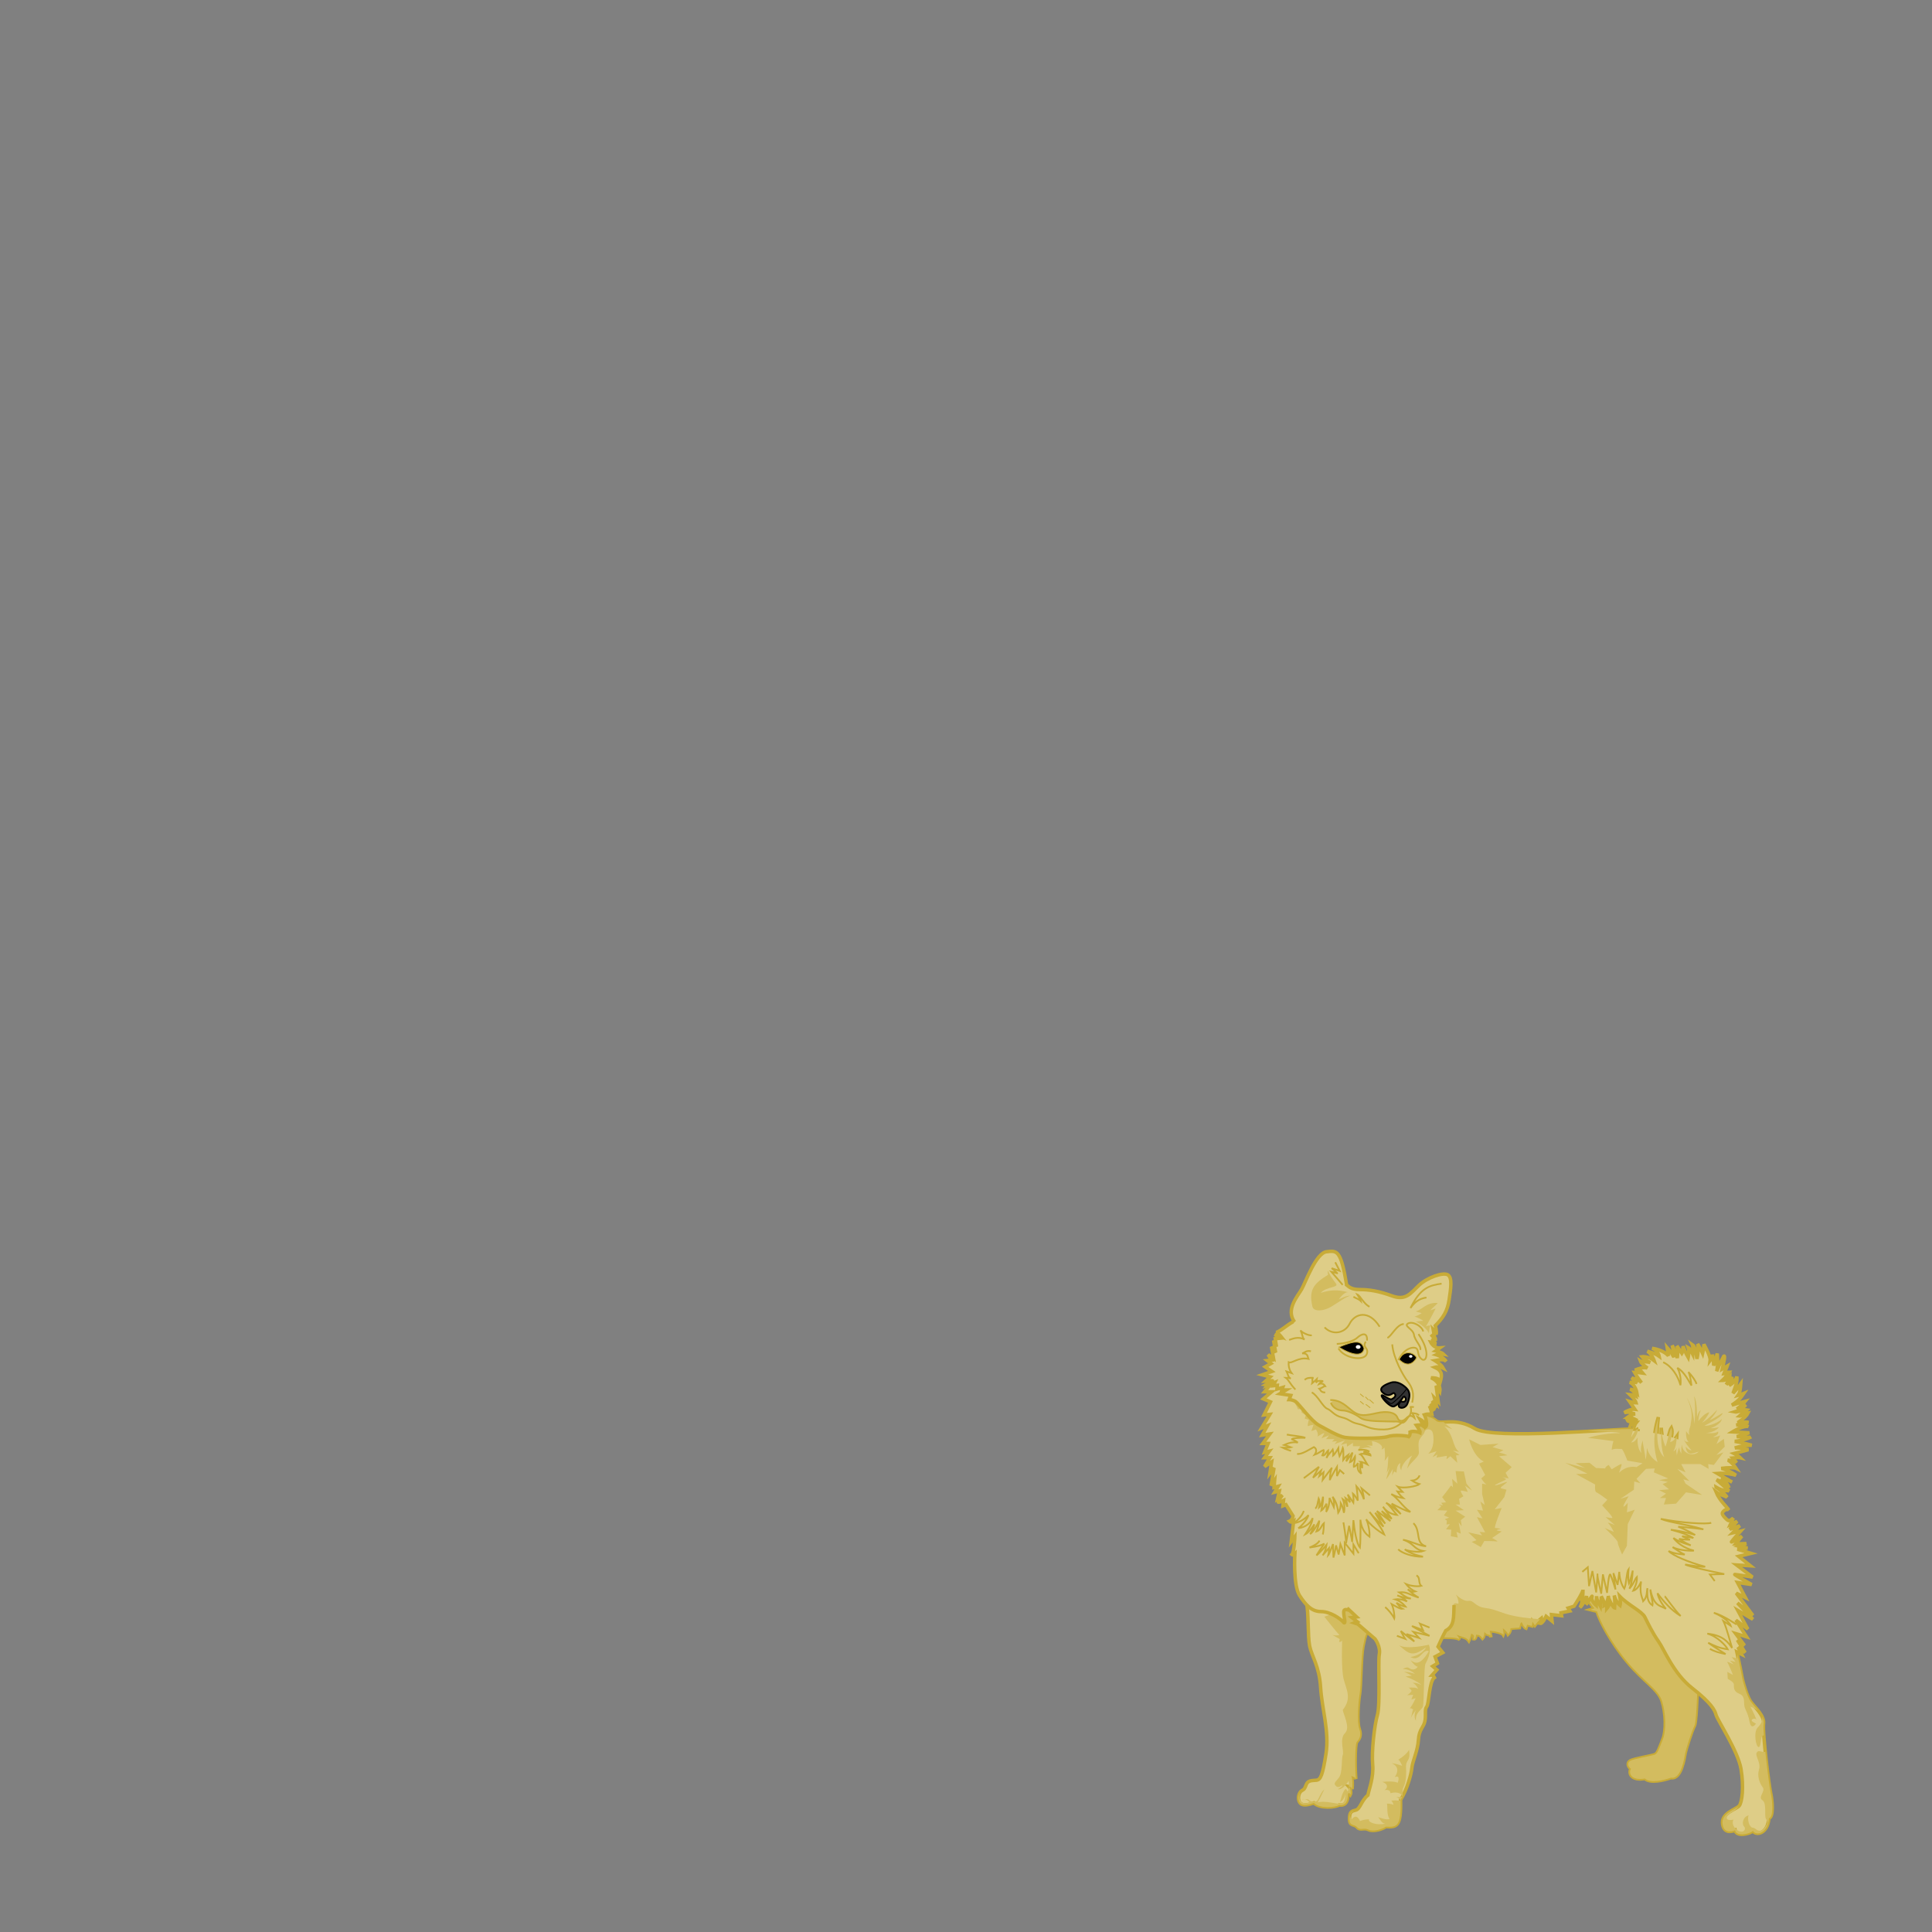 <?xml version="1.0" encoding="UTF-8" standalone="no"?>
<!-- Created with Inkscape (http://www.inkscape.org/) -->

<svg
   xmlns:dc="http://purl.org/dc/elements/1.1/"
   xmlns:cc="http://creativecommons.org/ns#"
   xmlns:rdf="http://www.w3.org/1999/02/22-rdf-syntax-ns#"
   xmlns:svg="http://www.w3.org/2000/svg"
   xmlns="http://www.w3.org/2000/svg"
   version="1.1"
   width="560"
   height="560"
   id="pet_doge">
  <rect width="100%" height="100%" fill="#808080" stroke="none"/>
  <defs
     id="defs35712" />
  <g
     transform="translate(0,-1)"
     id="g35416"
     style="display:inline;enable-background:new">
    <path
       d="m 456.086,464.155 c 2.192,0.609 4.14,0.365 4.749,1.339 0.609,0.974 1.339,1.705 1.339,1.705 l -1.218,0.365 1.948,0.487 c 0.731,2.557 3.896,8.767 8.767,14.612 4.871,5.845 9.01,7.915 10.106,11.446 1.096,3.531 1.218,8.523 0.244,10.959 -0.974,2.435 -1.461,4.14 -2.313,4.505 -0.852,0.365 -6.21,1.218 -7.184,1.826 -0.974,0.609 -0.609,1.705 0.244,2.313 -0.731,0.974 -0.244,3.531 4.018,2.801 1.583,1.461 5.479,0.487 7.549,-0.244 3.044,0.609 3.896,-5.966 4.14,-7.184 0.244,-1.218 1.826,-6.21 2.679,-7.915 0.852,-1.705 1.339,-24.84 1.096,-32.876 -25.191,-15.857 -32.05,-11.511 -36.164,-4.14 z"
       id="path4802-5"
       style="color:#000000;fill:#decd87;stroke:#c8ab37;stroke-width:1;stroke-linecap:butt;stroke-linejoin:miter;stroke-miterlimit:4;stroke-opacity:1;stroke-dasharray:none;stroke-dashoffset:0;marker:none;visibility:visible;display:inline;overflow:visible;enable-background:accumulate" />
    <path
       d="m 456.086,464.155 c 2.192,0.609 4.14,0.365 4.749,1.339 0.609,0.974 1.339,1.705 1.339,1.705 l -1.218,0.365 1.948,0.487 c 0.731,2.557 3.896,8.767 8.767,14.612 4.871,5.845 9.01,7.915 10.106,11.446 1.096,3.531 1.218,8.523 0.244,10.959 -0.974,2.435 -1.461,4.14 -2.313,4.505 -0.852,0.365 -6.21,1.218 -7.184,1.826 -0.974,0.609 -0.609,1.705 0.244,2.313 -0.731,0.974 -0.244,3.531 4.018,2.801 1.583,1.461 5.479,0.487 7.549,-0.244 3.044,0.609 3.896,-5.966 4.14,-7.184 0.244,-1.218 1.826,-6.21 2.679,-7.915 0.852,-1.705 1.339,-24.84 1.096,-32.876 -25.191,-15.857 -32.05,-11.511 -36.164,-4.14 z"
       id="path4802-5-8"
       style="color:#000000;fill:#d3bc5f;fill-opacity:1;stroke:none;marker:none;visibility:visible;display:inline;overflow:visible;enable-background:accumulate" />
    <path
       d="m 378.644,465.617 c 0.731,2.435 0.365,9.619 0.974,12.542 0.609,2.922 2.801,5.845 3.166,11.933 0.365,6.088 2.557,12.785 1.583,19.117 -0.974,6.332 -1.583,7.671 -2.801,7.793 -1.218,0.122 -2.435,0 -2.922,1.218 -0.487,1.218 -0.487,1.339 -1.339,1.826 -0.852,0.487 -1.339,2.435 -0.487,3.531 0.852,1.096 2.922,0.365 4.018,0 1.705,1.705 6.21,1.339 7.306,0.609 1.826,0.244 2.557,-0.852 2.557,-3.166 0.365,-0.609 0.487,-0.244 0.731,0.122 0.244,-0.487 0,-1.826 -0.487,-2.313 0.609,0.122 0.731,0.122 0.974,0.731 0.122,-1.218 0.122,-3.044 -0.244,-3.775 0.974,0.365 1.096,0.365 1.339,0.852 -0.244,-1.705 -0.365,-9.985 0.244,-10.715 0.609,-0.731 1.461,-1.705 0.731,-3.775 -0.731,-2.07 -0.244,-8.158 0.122,-10.228 0.365,-2.07 0.365,-10.715 0.974,-13.759 0.609,-3.044 0.852,-4.018 1.826,-4.627 -3.529,-4.771 -3.772,-12.28 -18.265,-7.915 z"
       id="path4788-10"
       style="color:#000000;fill:#decd87;stroke:#c8ab37;stroke-width:1;stroke-linecap:butt;stroke-linejoin:miter;stroke-miterlimit:4;stroke-opacity:1;stroke-dasharray:none;stroke-dashoffset:0;marker:none;visibility:visible;display:inline;overflow:visible;enable-background:accumulate" />
    <path
       d="m 382.24,467.273 c -0.691,0.044 -1.319,0.109 -1.319,0.109 0.624,0.802 4.377,1.257 5.089,1.614 -0.98,0.089 -2.141,0.621 -2.141,0.621 0,0 3.647,4.636 4.36,5.26 -0.98,0.356 -2.048,0 -2.048,0 1.782,0.98 2.141,1.241 2.141,1.241 l -0.171,0.807 c 0.891,0 0.884,-0.543 0.884,-0.543 0,0 -0.352,8.375 0.45,11.404 0.802,3.03 2.394,5.532 -0.279,8.829 0.089,1.158 2.329,5.161 0.636,6.765 -1.693,1.604 -0.191,5.261 -0.636,6.331 -0.446,1.069 0.01,5.169 -1.148,6.594 -1.158,1.426 -1.524,1.599 -0.9,2.312 0.624,0.713 1.347,0.186 1.971,-0.171 0,0.356 -0.8,0.807 -1.334,1.164 1.426,0.267 2.762,-1.886 3.119,-2.421 0.118,0.588 0.121,1.16 0.078,1.66 0.56,0.111 0.695,0.124 0.931,0.714 0.122,-1.218 0.117,-3.055 -0.248,-3.786 0.974,0.365 1.091,0.366 1.334,0.853 -0.244,-1.705 -0.361,-9.976 0.248,-10.706 0.609,-0.731 1.46,-1.716 0.729,-3.786 -0.731,-2.07 -0.241,-8.155 0.124,-10.225 0.365,-2.07 0.369,-10.703 0.978,-13.747 0.609,-3.044 0.841,-4.031 1.815,-4.639 -4.129,-12.208 -9.395,-7.644 -14.446,-6.253 -0.074,0.004 -0.144,-0.005 -0.217,0 z m 8.751,51.623 c -0.059,0.616 -0.211,1.12 -0.357,1.412 -0.178,-0.267 -0.264,-0.613 -0.621,-0.791 -0.98,0.891 -1.42,3.298 -1.598,3.833 1.069,-0.535 1.327,-1.526 1.505,-2.327 0,2.139 -0.437,3.029 -2.219,2.762 -1.782,-0.267 -4.005,-0.802 -5.788,-0.357 0.802,-1.158 1.599,-3.205 1.955,-3.739 -0.891,0.535 -1.696,2.949 -2.141,3.305 -0.446,0.356 -1.773,0.348 -2.219,-0.186 -0.278,-0.334 -0.808,-0.342 -1.334,-0.31 0.681,0.136 1.223,0.616 1.412,0.931 -1.337,0.624 -2.405,0.003 -2.762,-0.621 -0.29,-0.507 -0.281,-1.474 -0.078,-2.157 -0.457,0.805 -0.562,2.111 0.078,2.933 0.852,1.096 2.923,0.365 4.019,0 1.705,1.705 6.197,1.336 7.293,0.605 1.826,0.244 2.56,-0.852 2.56,-3.165 0.365,-0.609 0.486,-0.241 0.729,0.124 0.235,-0.47 0.019,-1.724 -0.434,-2.25 z m -12.816,3.6 c -0.283,-0.057 -0.586,-0.058 -0.9,0.047 0.267,0 0.584,-0.028 0.9,-0.047 z"
       id="path5136-9"
       style="color:#000000;fill:#d3bc5f;stroke:none;marker:none;visibility:visible;display:inline;overflow:visible;enable-background:accumulate" />
    <path
       d="m 390.129,452.979 c 1.722,1.205 5.166,0.172 6.027,3.1 -0.344,4.133 0.517,3.1 1.033,7.06 0.517,3.961 0.861,6.544 0.861,6.544 l -1.033,-1.205"
       id="path4118-4"
       style="color:#000000;fill:none;stroke:#000000;stroke-width:0.248;stroke-linecap:butt;stroke-linejoin:miter;stroke-miterlimit:4;stroke-opacity:1;stroke-dasharray:none;stroke-dashoffset:0;marker:none;visibility:visible;display:inline;overflow:visible;enable-background:accumulate" />
    <path
       d="m 501.032,431.88 c -0.689,-1.55 -2.079,-2.498 -2.079,-2.498 1.292,0.258 3.103,1.21 3.103,1.21 l -4.286,-2.52 c 2.642,-0.195 4.721,0.364 5.403,0.534 -1.464,-1.119 -3.954,-1.986 -4.298,-1.986 1.894,-0.258 3.875,-0.258 4.391,0 -0.603,-0.947 -1.895,-2.233 -2.498,-2.405 1.055,0.075 2.17,0.347 2.607,0.76 -0.453,-0.594 -1.148,-1.365 -1.148,-1.365 0.947,-0.086 1.905,-0.164 2.25,-0.078 -0.517,-0.517 -1.815,-1.21 -1.815,-1.21 1.119,-0.258 3.697,-1.031 4.127,-1.117 -1.894,-0.517 -3.354,-0.598 -3.957,-0.512 2.497,-0.775 4.387,-0.776 4.903,-0.776 -1.55,-0.517 -4.903,-1.133 -4.903,-1.133 2.325,-0.258 4.216,-0.943 4.732,-1.288 -0.43,0.258 -4.127,-0.078 -4.127,-0.078 l 3.615,-1.117 -4.903,-0.264 c 0,0 3.09,-1.896 4.639,-1.552 -0.775,-0.43 -3.522,-0.434 -3.522,-0.434 0,0 2.489,-0.69 3.522,-0.776 -0.603,-0.258 -3.088,0.093 -3.088,0.093 1.894,-1.291 2.666,-2.151 3.01,-2.839 -1.119,0.172 -2.075,1.033 -2.591,0.947 1.119,-1.033 1.819,-1.385 2.25,-1.815 -0.947,-0.172 -2.84,0.777 -3.615,0.605 2.239,-0.689 3.258,-2.064 3.258,-2.064 l -2.576,1.21 c 1.636,-1.205 1.975,-1.733 2.405,-2.25 -1.033,0.258 -3.003,0.859 -3.864,1.117 1.98,-1.291 2.498,-1.974 3.445,-3.352 -0.603,0.258 -1.042,0.34 -1.645,0.512 0.689,-0.947 0.69,-2.241 0.776,-3.274 -0.861,1.205 -1.718,2.152 -2.234,2.669 0.689,-1.98 1.289,-3.088 1.117,-4.81 -0.517,1.55 -1.546,2.145 -2.234,2.576 1.119,-1.292 0.776,-1.982 0.776,-2.498 -0.517,1.55 -1.3,1.819 -1.645,2.25 0.775,-1.292 1.117,-1.897 1.117,-2.327 -0.861,1.033 -1.89,1.117 -2.234,1.117 1.291,-1.205 1.549,-1.975 1.893,-2.405 -0.689,0 -1.2,0.512 -1.459,0.512 0.344,-0.947 0.766,-1.553 1.024,-2.327 -0.775,0.43 -1.459,0.853 -1.459,0.853 0.43,-1.808 0.951,-4.037 0.434,-3.693 -0.947,1.636 -2.064,4.391 -2.064,4.391 0.517,-2.411 0.171,-4.478 0.171,-5.167 -0.344,1.378 -0.867,3.006 -1.04,3.522 0,-1.722 -0.341,-3.181 -0.341,-3.181 -0.086,0.947 -0.683,1.722 -0.683,1.722 0.172,-1.205 -1.557,-4.216 -1.815,-4.732 0,1.205 -0.341,2.669 -0.341,2.669 -0.689,-1.55 -1.474,-2.762 -1.474,-2.762 0.3,1.15 0.179,2.731 -0.186,4.314 -0.365,-2.192 -0.604,-3.64 -1.334,-4.127 0.244,0.487 0.124,2.793 0.124,2.793 0,0 -0.847,-1.696 -1.334,-1.94 0.365,1.096 0,2.917 0,2.917 -0.731,-1.218 -1.474,-3.289 -1.474,-3.289 -0.122,1.705 -0.357,2.064 -0.357,2.064 l -1.459,-2.188 c 0.487,1.096 0.124,3.538 0.124,3.538 -0.487,-1.826 -1.474,-3.662 -1.474,-3.662 0.487,1.826 0.497,3.414 0.497,3.414 -0.852,-1.583 -1.955,-2.793 -1.955,-2.793 0.244,1.583 0.372,2.436 0.372,2.436 0,0 -1.217,-1.716 -4.748,-2.203 1.705,0.487 2.064,2.312 2.064,2.312 -1.339,-0.974 -3.414,-1.459 -3.414,-1.459 1.339,0.852 1.955,2.684 1.955,2.684 -1.705,-1.339 -3.538,-1.102 -3.538,-1.102 0.609,0.852 2.436,1.707 2.436,1.707 -1.096,-0.365 -2.308,-0.116 -2.917,-0.481 0.244,0.731 1.455,1.577 2.064,2.064 -1.096,-0.365 -2.429,0.118 -3.646,0.605 1.339,-0.244 1.825,0.245 2.312,0.853 -0.852,-0.122 -1.949,-0.233 -2.436,-0.233 0.731,1.339 2.079,3.041 2.079,3.041 -0.974,-1.218 -2.324,-1.093 -2.933,-1.459 0.731,0.609 1.707,1.459 1.707,1.459 -0.609,-0.244 -1.701,-0.124 -2.188,-0.124 1.705,0.731 2.064,3.041 2.064,3.041 -0.974,-0.974 -1.94,-1.086 -1.94,-1.086 1.583,0.852 1.707,2.064 1.707,2.064 -0.609,-0.365 -1.831,-0.481 -1.831,-0.481 0.852,0.852 1.587,1.568 1.831,2.421 -0.731,0 -1.468,-0.359 -1.955,-0.481 0.852,1.218 1.583,2.312 1.583,2.312 -0.852,-0.122 -2.432,0.49 -3.041,0.978 1.826,-0.365 2.435,0.372 3.165,0.372 -0.852,0.122 -1.701,0.597 -2.188,0.962 1.218,0 2.793,0.978 2.793,0.978 -1.339,-0.122 -2.186,-0.124 -2.917,-0.124 0.244,0.609 1.334,0.372 1.334,0.372 0,0 -0.237,0.604 -0.481,1.334 0.609,-0.487 1.328,-1.102 1.815,-1.102 -0.356,0.416 -0.645,1.187 -0.9,2.002 -5.418,-0.149 -40.403,3.203 -45.944,-0.155 -5.683,-3.444 -9.825,-1.029 -11.203,-2.234 -1.378,-1.205 -2.579,-1.048 -3.957,-1.909 -5.53,-18.231 -41.547,-17.84 -43.399,-9.823 l -2.064,1.227 1.21,0.171 -1.552,1.893 2.064,0 -2.405,2.064 2.064,0.869 -1.893,3.786 1.722,-0.171 -2.405,3.957 1.707,-0.683 -1.536,2.746 2.234,-0.341 -2.064,2.762 1.552,0 -1.04,2.576 1.381,-0.341 -1.381,1.893 1.552,0 -1.552,2.576 2.064,-1.365 -0.512,3.274 1.21,-1.552 -0.869,5.167 1.04,-1.552 -0.171,2.064 1.195,-0.341 -1.024,1.722 1.365,-0.357 -0.512,2.25 1.381,-1.04 c 0,0 -1.728,2.236 -1.04,2.064 0.689,-0.172 1.381,-0.512 1.381,-0.512 l -0.171,1.552 0.869,-0.341 2.064,3.274 c 0,0 -0.179,1.192 -1.04,1.536 0.517,0.517 1.21,0 1.21,0 l -0.698,5.865 1.04,-1.381 c 0,0 -0.165,4.478 -0.853,5.167 0.344,0.344 0.853,-0.171 0.853,-0.171 0,0 -0.513,9.129 1.381,12.056 1.894,2.927 3.608,4.639 6.191,4.639 2.583,0 5.513,1.896 6.719,3.274 0.689,0.172 -0.69,-3.442 0.171,-3.786 0.861,-0.344 3.62,0.857 4.826,2.234 1.205,1.378 15.495,5.522 19.628,5.694 4.133,0.172 7.406,-0.177 8.612,0.512 0.344,-0.172 -0.683,-1.21 -0.683,-1.21 1.722,0.689 2.926,0.689 3.615,1.722 0.172,-0.344 0.683,-2.064 0.683,-2.064 1.205,0.517 0.683,1.035 0.683,1.552 0.689,0.172 0.698,-1.21 0.698,-1.21 1.033,0 1.204,0.179 1.893,1.04 0.517,-0.517 0.512,-1.893 0.512,-1.893 0.7,0.979 1.52,0.699 1.8,1.117 -0.136,-0.669 -0.248,-1.459 -0.248,-1.459 0,0 3.44,0.334 3.957,1.195 0.172,-0.344 -0.171,-1.893 -0.171,-1.893 0,0 1.207,0.861 1.552,1.722 0.689,-0.689 0.698,-1.722 0.698,-1.722 l 2.576,-0.171 c 0,0 0.352,-2.416 0.869,-1.21 0.517,1.205 1.024,1.381 1.024,1.381 l 0.341,-1.024 1.381,0.341 0.171,-1.21 0.698,1.04 c 0,0 1.204,-1.563 1.893,-2.079 0.172,0.861 0.332,0.863 -0.357,1.552 0.689,0.172 1.722,-2.064 1.722,-2.064 l 1.722,1.381 -0.171,-1.893 2.933,0.341 -0.171,-0.853 2.576,-0.528 -0.512,-0.853 1.722,-0.528 c 0,0 2.591,-3.949 2.591,-4.81 0,2.583 -0.352,4.306 -0.869,5.167 1.033,-0.861 1.893,-3.274 1.893,-3.274 0,0 0.241,1.721 -0.124,2.452 0.365,-0.365 2.072,-3.299 1.707,-2.203 -0.365,1.096 1.21,2.436 1.21,2.436 0,0 0.002,-1.451 0.124,-2.669 0.122,1.583 0.721,2.062 1.086,2.793 0.122,-1.339 0.37,-2.306 0.248,-2.793 0.609,1.218 0.975,1.575 0.853,2.793 0.852,-0.365 1.104,-2.184 1.226,-2.793 0.244,0.974 -0.497,2.672 -0.497,3.646 0.852,-0.974 0.978,-2.188 0.978,-2.188 0.852,1.826 1.334,1.94 1.334,1.94 0.122,-1.461 -0.002,-3.038 -0.124,-3.646 0.487,1.948 1.707,2.917 1.707,2.917 0.212,-0.846 -0.024,-2.261 -0.093,-2.638 2.369,2.474 6.446,4.373 7.246,5.974 0.861,1.722 2.235,4.649 3.957,7.06 1.722,2.411 4.311,9.303 9.822,13.608 5.51,4.305 6.545,6.365 6.889,7.743 0.344,1.378 6.37,10.505 7.231,15.671 0.861,5.166 0.333,9.642 -0.528,10.675 -0.861,1.033 -5.327,2.066 -4.81,5.338 0.517,3.272 3.615,1.722 3.615,1.722 0.344,2.066 4.478,1.032 5.167,0.171 0.861,1.55 4.295,0.862 4.639,-3.615 1.378,-0.344 1.044,-4.992 0.528,-7.231 -0.517,-2.239 -2.424,-17.729 -2.079,-20.14 0.344,-2.411 -2.753,-4.998 -3.786,-6.548 -1.033,-1.55 -2.231,-5.521 -2.576,-7.587 -0.344,-2.066 -1.381,-6.703 -1.381,-6.703 l 1.381,0.683 -1.04,-2.064 2.064,1.552 -2.234,-3.615 2.064,1.552 -2.576,-3.445 3.181,0.946 -3.103,-4.826 3.445,2.576 -2.917,-5.415 4.391,2.576 -4.484,-4.732 4.484,3.615 -4.826,-6.455 2.669,1.288 -2.327,-4.391 4.127,0.605 c 0,0 -5.248,-2.933 -4.903,-2.933 0.344,0 5.167,0.776 5.167,0.776 l -4.655,-3.522 4.05,0.248 -3.445,-2.746 3.615,-0.869 -3.957,-1.195 2.933,-0.341 -2.421,-0.528 2.064,-0.776 -3.088,0.093 1.8,-2.234 c 0,0 -3.268,2.06 -3.01,1.629 0.258,-0.43 2.669,-3.103 2.669,-3.103 l -2.327,0.528 2.064,-2.079 -2.917,1.04 2.141,-2.327 -1.971,0.947 0.853,-1.893 c 0,0 -1.035,1.027 -1.552,0.683 -0.517,-0.344 -1.715,-1.547 -1.629,-2.064 0.086,-0.517 1.118,-1.463 1.893,-0.946 -0.43,-0.775 -2.691,-2.73 -3.72,-5.236 1.21,0.938 2.347,1.026 3.208,1.543 -0.709,-1.181 -2.523,-2.46 -3.165,-2.9 l -10e-4,-0.007 c 2.092,1.223 3.273,0.925 3.772,1.091 -1.29,-1.214 -3.16,-2.857 -3.627,-3.249 1.59,0.475 3.457,1.961 3.457,1.961 z m -68.985,43.228 c 0.031,0.151 0.061,0.307 0.093,0.434 0,-0.194 -0.028,-0.338 -0.093,-0.434 z m 48.628,-63.322 c -0.186,1.579 -0.286,2.993 -0.31,4.251 -0.212,-0.039 -0.418,-0.087 -0.636,-0.124 0.185,-1.259 0.486,-2.614 0.946,-4.127 z m 0.853,3.041 c 0.02,0.512 0.078,0.997 0.14,1.459 -0.061,-0.013 -0.125,-0.018 -0.186,-0.031 0.009,-0.516 0.024,-1.012 0.046,-1.427 z m 2.933,0 c 0.244,0.609 0.215,1.443 0.093,2.219 -0.266,-0.082 -0.545,-0.155 -0.822,-0.233 0.232,-0.867 0.472,-1.626 0.729,-1.986 z m -9.62,0.372 c -0.005,0.047 -0.009,0.093 -0.015,0.14 -0.104,-0.008 -0.205,-0.024 -0.31,-0.031 0.102,-0.052 0.208,-0.092 0.326,-0.109 z m 11.203,2.064 c -0.007,0.097 -0.024,0.184 -0.031,0.279 -0.04,-0.015 -0.084,-0.032 -0.124,-0.046 0.052,-0.075 0.11,-0.173 0.155,-0.233 z"
       id="path4141-2"
       style="color:#000000;fill:#decd87;stroke:#c8ab37;stroke-width:1;stroke-linecap:butt;stroke-linejoin:miter;stroke-miterlimit:4;stroke-opacity:1;stroke-dasharray:none;stroke-dashoffset:0;marker:none;visibility:visible;display:inline;overflow:visible;enable-background:accumulate" />
    <path
       d="m 385.56,396.953 c -5.034,0.126 -10.591,1.444 -16.664,4.5 2.557,-0.122 6.943,6.576 7.308,8.037 0.609,-0.122 0.978,0 0.978,0 l 0.124,0.962 1.21,0.729 -0.357,0.978 1.21,0.372 c 0,0 -0.611,2.059 -0.124,1.815 0.487,-0.244 1.474,-0.357 1.474,-0.357 l -0.621,1.831 1.35,-0.497 c 0,0 0.966,1.592 0.357,2.079 -0.609,0.487 2.564,-1.703 1.955,-0.729 -0.609,0.974 -0.729,1.21 -0.729,1.21 l 2.188,-0.853 -0.853,1.102 2.436,0 -0.729,0.729 1.459,-0.124 -0.729,0.853 3.041,-1.102 -1.21,1.35 1.707,-0.497 0.109,0.978 1.707,-1.102 0,0.978 2.079,0 -0.729,1.334 c 0,0 2.071,-1.447 4.019,-0.838 -0.609,-0.609 -1.474,-0.745 -1.474,-0.745 0,0 0.854,0.002 1.707,0.124 0.122,-0.487 -0.124,-1.334 -0.124,-1.334 1.705,0.122 3.539,1.338 2.808,2.312 0.244,0.244 0.853,-0.481 0.853,-0.481 0,0 0.365,3.042 0,3.895 0.365,-0.365 1.102,-1.459 1.102,-1.459 0,1.826 -0.253,4.372 -0.497,4.981 0.731,-1.218 0.978,-1.94 0.978,-1.94 -0.609,1.826 -0.858,3.04 -1.102,3.77 0.974,-1.218 1.955,-3.041 1.955,-3.041 l -0.248,1.94 0.605,-1.21 0.729,0.372 c 0,0 -0.116,-2.321 1.102,-2.808 -0.365,1.461 0.248,2.064 0.248,2.064 0,-1.339 1.582,-3.399 3.165,-4.251 -0.974,1.583 -1.459,3.77 -1.459,3.77 1.461,-2.313 3.398,-3.284 3.398,-4.624 0,-1.339 -0.361,-2.92 0.248,-3.895 0.609,-0.974 1.215,-1.351 1.459,-2.203 0.244,-0.852 1.947,-0.967 2.312,0.372 0.365,1.339 0.492,4.499 -1.334,6.082 1.339,-0.365 2.436,-0.729 2.436,-0.729 l -1.148,1.707 1.381,-0.76 -0.248,0.884 3.026,-0.512 -0.14,1.009 1.133,-0.884 2.017,1.893 -0.372,-2.141 1.009,-0.124 -1.893,-1.257 1.769,0.372 c -2.016,-1.512 -1.384,-4.786 -4.282,-7.432 1.008,0.378 2.389,0.884 2.389,0.884 -0.771,-0.531 -1.653,-1.272 -2.607,-2.095 -0.949,0.043 -1.69,0.04 -2.126,-0.341 -1.378,-1.205 -2.579,-1.048 -3.957,-1.909 -0.591,-1.949 -1.537,-3.676 -2.746,-5.213 -6.145,-4.657 -14.089,-9.031 -24.035,-8.782 z"
       id="path4973-3-2"
       style="color:#000000;fill:#d3bc5f;stroke:none;marker:none;visibility:visible;display:inline;overflow:visible;enable-background:accumulate" />
    <path
       d="m 390.333,373.442 c -1.705,-10.228 -2.801,-9.985 -5.845,-9.619 -3.044,0.365 -6.088,8.889 -7.184,10.837 -1.096,1.948 -4.749,5.966 -2.07,9.498 -0.609,-0.487 -4.018,2.801 -5.358,3.044 0.609,0.122 1.461,1.218 1.461,1.218 -0.852,-0.365 -1.826,-0.609 -1.826,-0.609 l 1.339,1.096 -1.218,0.122 0.365,2.314 -0.852,-1.826 0.609,3.531 -1.218,-1.705 0.609,3.409 -1.583,-1.096 0.974,1.583 -1.218,0.122 1.096,0.852 -1.705,0.974 1.948,1.339 -2.801,0.974 2.314,0.609 -1.339,1.218 c 0,0 2.435,-0.122 1.948,-0.122 -0.487,0 -1.461,1.339 -1.461,1.339 l 2.192,-0.852 -0.487,0.974 1.218,-0.122 -0.122,1.096 1.705,-0.487 -0.244,0.731 1.218,0 -1.826,1.096 3.166,0.487 -0.487,1.218 c 0,0 1.096,0 1.948,0.609 0.852,0.609 4.627,5.723 6.697,6.819 2.07,1.096 5.479,3.166 7.549,3.531 2.07,0.365 10.715,0.365 12.42,-0.244 1.705,-0.609 5.601,-0.244 6.088,0 0.487,-0.487 0.365,-1.339 0.365,-1.339 0.487,-0.244 1.826,-0.244 2.922,0.244 0.122,-0.487 -1.096,-2.192 -1.096,-2.192 0,0 1.339,-0.244 1.826,0.122 0,-0.609 -0.731,-1.826 -0.731,-1.826 1.096,0.609 1.461,1.339 1.583,2.192 0.609,-0.487 0.122,-2.557 -0.365,-3.531 1.096,-0.365 2.192,-0.122 2.192,-0.122 -0.244,-1.461 -0.731,-2.435 -0.731,-2.435 l 1.461,1.339 -1.096,-1.948 1.583,1.218 -1.096,-2.07 1.096,0.974 -0.487,-1.826 1.096,1.096 -0.609,-4.627 1.096,1.705 c 0,0 0.487,-2.679 -2.557,-4.018 1.948,0 2.435,0.487 2.679,1.096 0.487,-1.705 0.731,-3.044 -1.583,-4.14 0.852,-0.244 1.948,0 2.435,0.244 -0.609,-1.096 -2.435,-2.192 -2.435,-2.192 1.948,-0.365 2.679,-0.365 3.288,0.244 -0.852,-1.339 -2.922,-1.948 -2.922,-1.948 0.731,-0.365 2.192,-0.122 2.192,-0.122 -0.609,-0.609 -2.314,-0.974 -2.314,-0.974 0,0 0.731,-0.487 1.218,-0.852 -1.339,0.122 -2.313,-0.974 -2.679,-1.705 0.852,0.122 1.339,0.487 1.339,0.487 0.122,-0.365 -0.974,-1.461 -0.974,-1.461 0,0 0.731,0.244 1.461,0.122 -0.731,0 -1.705,-1.339 -1.705,-1.339 0.487,0.487 0.974,0.487 0.974,0.487 l -0.365,-1.948 c 0.609,0.609 0.852,1.461 0.852,1.461 0.244,-1.096 -0.244,-2.557 -0.244,-2.557 2.314,-2.314 3.531,-4.262 4.018,-7.549 0.487,-3.288 0.974,-6.332 -0.365,-7.184 -1.339,-0.852 -5.966,0.731 -8.402,3.044 -2.435,2.314 -3.775,4.505 -7.793,3.044 -4.018,-1.461 -6.819,-1.826 -9.254,-1.826 -2.435,0 -3.166,-0.731 -3.896,-1.339 z"
       id="path4673-9"
       style="color:#000000;fill:#decd87;stroke:#c8ab37;stroke-width:1;stroke-linecap:butt;stroke-linejoin:miter;stroke-miterlimit:4;stroke-opacity:1;stroke-dasharray:none;stroke-dashoffset:0;marker:none;visibility:visible;display:inline;overflow:visible;enable-background:accumulate" />
    <path
       d="m 383.941,385.74 c 2.253,2.374 5.838,1.761 7.245,-1.035 1.533,-3.046 5.601,-4.14 8.706,0.852"
       id="path4655-14"
       style="color:#000000;fill:none;stroke:#c8ab37;stroke-width:0.5;stroke-linecap:butt;stroke-linejoin:miter;stroke-miterlimit:4;stroke-opacity:1;stroke-dasharray:none;stroke-dashoffset:0;marker:none;visibility:visible;display:inline;overflow:visible;enable-background:accumulate" />
    <path
       d="m 388.081,391.463 c 4.587,-1.906 6.559,-2.102 7.306,0.426 -0.365,2.253 -3.166,2.192 -7.306,-0.426 z"
       id="path4657-3"
       style="color:#000000;fill:#000000;stroke:#c8ab37;stroke-width:0.248;stroke-linecap:butt;stroke-linejoin:miter;stroke-miterlimit:4;stroke-opacity:1;stroke-dasharray:none;stroke-dashoffset:0;marker:none;visibility:visible;display:inline;overflow:visible;enable-background:accumulate" />
    <path
       d="m 387.472,390.549 c 2.313,-0.122 4.871,-0.791 5.966,-1.826 1.096,-1.035 2.983,-1.826 2.801,0.852"
       id="path4659-2"
       style="color:#000000;fill:none;stroke:#c8ab37;stroke-width:0.5;stroke-linecap:butt;stroke-linejoin:miter;stroke-miterlimit:4;stroke-opacity:1;stroke-dasharray:none;stroke-dashoffset:0;marker:none;visibility:visible;display:inline;overflow:visible;enable-background:accumulate" />
    <path
       d="m 387.959,391.828 c 1.705,2.983 7.306,3.714 8.158,1.766 0.852,-1.948 -1.4,-1.948 -0.244,-3.714"
       id="path4661-09"
       style="color:#000000;fill:none;stroke:#c8ab37;stroke-width:0.5;stroke-linecap:butt;stroke-linejoin:miter;stroke-miterlimit:4;stroke-opacity:1;stroke-dasharray:none;stroke-dashoffset:0;marker:none;visibility:visible;display:inline;overflow:visible;enable-background:accumulate" />
    <path
       d="m 405.493,394.994 c 1.766,-3.166 4.627,-1.644 5.114,-0.426 -1.035,1.766 -2.801,2.801 -5.114,0.426 z"
       id="path4663-9"
       style="color:#000000;fill:#000000;stroke:#c8ab37;stroke-width:0.248;stroke-linecap:butt;stroke-linejoin:miter;stroke-miterlimit:4;stroke-opacity:1;stroke-dasharray:none;stroke-dashoffset:0;marker:none;visibility:visible;display:inline;overflow:visible;enable-background:accumulate" />
    <path
       d="m 403.545,390.671 c 0.334,4.14 3.28,9.214 4.409,10.65 1.551,1.974 1.984,3.779 1.375,6.214"
       id="path4665-65"
       style="color:#000000;fill:none;stroke:#c8ab37;stroke-width:0.5;stroke-linecap:butt;stroke-linejoin:miter;stroke-miterlimit:4;stroke-opacity:1;stroke-dasharray:none;stroke-dashoffset:0;marker:none;visibility:visible;display:inline;overflow:visible;enable-background:accumulate" />
    <path
       d="m 386.771,406.884 c -0.404,0.19 -0.763,0.418 -1.04,0.714 0.775,1.808 2.44,2.234 3.538,2.234 1.224,0 3.61,1.037 5.074,2.157 1.464,1.119 6.89,0.954 8.612,1.04 1.722,0.086 1.985,-0.167 2.933,0.264 0.947,0.43 1.553,-0.346 2.327,-1.552 -0.007,-0.006 -0.023,-0.009 -0.031,-0.015 -1.175,1.102 -2.518,1.763 -3.119,0.202 -0.609,-1.583 -3.045,-2 -5.958,-1.35 -3.416,0.762 -4.958,0.983 -6.951,-0.481 -1.539,-1.131 -2.965,-2.824 -5.384,-3.212 z"
       id="path4669-77-9"
       style="color:#000000;fill:#d3bc5f;fill-opacity:1;stroke:none;marker:none;visibility:visible;display:inline;overflow:visible;enable-background:accumulate" />
    <path
       d="m 406.918,405.71 c -1.119,1.55 -1.808,2.497 -2.841,2.927 -1.033,0.43 -3.616,-2.411 -3.616,-3.1 0,-0.689 2.239,1.378 2.927,1.033 0.689,-0.344 1.464,-0.947 0.861,-1.636 -0.603,-0.689 -1.205,1.378 -3.186,-0.086 -1.98,-1.464 0.517,-2.583 2.152,-3.1 1.636,-0.517 3.358,0.517 4.477,1.636 1.119,1.119 1.033,2.497 0.258,4.477 -0.775,1.98 -3.874,1.378 -1.894,-0.689 1.378,0.603 1.98,-0.775 0.861,-1.464 z"
       id="path4667-8"
       style="color:#000000;fill:#333333;stroke:#000000;stroke-width:0.5;stroke-linecap:butt;stroke-linejoin:miter;stroke-miterlimit:4;stroke-opacity:1;stroke-dasharray:none;stroke-dashoffset:0;marker:none;visibility:visible;display:inline;overflow:visible;enable-background:accumulate" />
    <path
       d="m 385.738,407.604 c 0.775,1.808 2.426,2.232 3.524,2.232 1.224,0 3.622,1.039 5.086,2.159 1.464,1.119 6.888,0.947 8.61,1.033 1.722,0.086 1.98,-0.172 2.927,0.258 0.947,0.43 1.55,-0.344 2.325,-1.55"
       id="path4669-77"
       style="color:#000000;fill:none;stroke:#c8ab37;stroke-width:0.5;stroke-linecap:butt;stroke-linejoin:miter;stroke-miterlimit:4;stroke-opacity:1;stroke-dasharray:none;stroke-dashoffset:0;marker:none;visibility:visible;display:inline;overflow:visible;enable-background:accumulate" />
    <path
       d="m 380.227,404.591 c 1.722,0.861 3.186,4.219 4.477,4.735 1.292,0.517 1.98,1.98 4.219,2.497 2.239,0.517 2.497,1.464 4.735,1.894 2.239,0.43 3.079,1.698 7.491,1.636 6.113,-0.086 6.371,-5.769 8.868,-3.358 -0.258,-1.033 -0.861,-1.464 -0.861,-1.464 1.292,0.258 1.378,0.086 2.152,0.689"
       id="path4671-33"
       style="color:#000000;fill:none;stroke:#c8ab37;stroke-width:0.5;stroke-linecap:butt;stroke-linejoin:miter;stroke-miterlimit:4;stroke-opacity:1;stroke-dasharray:none;stroke-dashoffset:0;marker:none;visibility:visible;display:inline;overflow:visible;enable-background:accumulate" />
    <path
       d="m 417.852,373.076 c -3.409,0.487 -6.088,1.096 -9.011,7.062 1.583,-2.313 3.166,-2.801 4.627,-3.044"
       id="path4675-0"
       style="color:#000000;fill:none;stroke:#c8ab37;stroke-width:0.5;stroke-linecap:butt;stroke-linejoin:miter;stroke-miterlimit:4;stroke-opacity:1;stroke-dasharray:none;stroke-dashoffset:0;marker:none;visibility:visible;display:inline;overflow:visible;enable-background:accumulate" />
    <path
       d="m 411.155,387.688 c 3.531,5.114 2.313,8.28 0.974,7.306 -1.339,-0.974 -0.852,-2.313 -1.461,-3.044 -0.609,-0.731 -3.531,-0.487 -5.358,3.288"
       id="path4677-6"
       style="color:#000000;fill:none;stroke:#c8ab37;stroke-width:0.5;stroke-linecap:butt;stroke-linejoin:miter;stroke-miterlimit:4;stroke-opacity:1;stroke-dasharray:none;stroke-dashoffset:0;marker:none;visibility:visible;display:inline;overflow:visible;enable-background:accumulate" />
    <path
       d="m 402.144,388.784 c 1.218,-0.487 2.679,-3.896 4.749,-4.018"
       id="path4679-9"
       style="color:#000000;fill:none;stroke:#c8ab37;stroke-width:0.5;stroke-linecap:butt;stroke-linejoin:miter;stroke-miterlimit:4;stroke-opacity:1;stroke-dasharray:none;stroke-dashoffset:0;marker:none;visibility:visible;display:inline;overflow:visible;enable-background:accumulate" />
    <path
       d="m 384.123,404.613 c -1.339,0 -1.339,-0.731 -1.705,-1.096 0.974,-0.244 1.218,-0.731 1.705,-0.731 -0.487,-0.852 -1.339,-0.852 -1.826,-0.609 0.244,-0.487 1.218,-0.852 1.218,-0.852 -1.096,-0.122 -1.583,-0.244 -2.07,0.487 0.122,-0.244 0.244,-1.096 0.244,-1.096 0,0 -0.852,0.852 -1.339,1.218 0.244,-0.974 -0.244,-1.339 0.365,-1.583 -1.339,0 -1.826,0 -2.557,0.609"
       id="path4681-16"
       style="color:#000000;fill:none;stroke:#c8ab37;stroke-width:0.5;stroke-linecap:butt;stroke-linejoin:miter;stroke-miterlimit:4;stroke-opacity:1;stroke-dasharray:none;stroke-dashoffset:0;marker:none;visibility:visible;display:inline;overflow:visible;enable-background:accumulate" />
    <path
       d="m 380.227,388.053 c -0.974,0.122 -2.922,-0.852 -3.288,-1.461 0.731,1.339 0.487,2.314 1.218,2.679 -1.826,-0.974 -3.409,-0.244 -4.505,0.122"
       id="path4683-7"
       style="color:#000000;fill:none;stroke:#c8ab37;stroke-width:0.5;stroke-linecap:butt;stroke-linejoin:miter;stroke-miterlimit:4;stroke-opacity:1;stroke-dasharray:none;stroke-dashoffset:0;marker:none;visibility:visible;display:inline;overflow:visible;enable-background:accumulate" />
    <path
       d="m 379.983,392.68 c -1.339,-0.365 -1.948,0.487 -2.557,0.609 1.705,-0.122 1.583,0.974 1.826,1.583 -2.922,-0.609 -4.749,1.461 -5.723,0.974 -0.122,1.583 0.487,2.679 0.852,3.166 -0.731,-0.244 -1.461,-0.487 -1.461,-0.487 0.487,0.974 0.365,1.583 1.218,2.07 -0.609,-0.244 -0.852,-0.244 -1.461,-0.244 0.852,0.609 1.096,1.583 2.801,3.409"
       id="path4685-3"
       style="color:#000000;fill:none;stroke:#c8ab37;stroke-width:0.5;stroke-linecap:butt;stroke-linejoin:miter;stroke-miterlimit:4;stroke-opacity:1;stroke-dasharray:none;stroke-dashoffset:0;marker:none;visibility:visible;display:inline;overflow:visible;enable-background:accumulate" />
    <path
       d="m 421.992,463.177 c 0.974,1.705 0.729,2.684 0.729,2.684 -0.609,-0.122 -1.093,-0.361 -1.459,0.248 0.244,2.192 -3.902,7.667 -4.267,9.372 0.044,0.043 0.094,0.083 0.14,0.124 2.728,0.007 4.804,-0.068 5.71,0.45 0.344,-0.172 -0.683,-1.21 -0.683,-1.21 1.722,0.689 2.926,0.689 3.615,1.722 0.172,-0.344 0.683,-2.064 0.683,-2.064 1.205,0.517 0.683,1.035 0.683,1.552 0.689,0.172 0.698,-1.21 0.698,-1.21 1.033,0 1.204,0.179 1.893,1.04 0.517,-0.517 0.512,-1.893 0.512,-1.893 0.7,0.979 1.52,0.699 1.8,1.117 -0.136,-0.669 -0.248,-1.459 -0.248,-1.459 0,0 3.44,0.334 3.957,1.195 0.172,-0.344 -0.171,-1.893 -0.171,-1.893 0,0 1.207,0.861 1.552,1.722 0.689,-0.689 0.698,-1.722 0.698,-1.722 l 2.576,-0.171 c 0,0 0.352,-2.416 0.869,-1.21 0.517,1.205 1.024,1.381 1.024,1.381 l 0.341,-1.024 1.381,0.341 0.171,-1.21 0.698,1.04 c 0,0 0.767,-0.996 1.427,-1.66 0.004,-0.026 0.012,-0.052 0.015,-0.078 -1.705,-0.244 -3.764,-0.231 -7.417,-0.962 -3.653,-0.731 -5.366,-1.962 -8.41,-2.327 -3.044,-0.365 -3.289,-2.307 -4.872,-2.064 -1.583,0.244 -3.646,-1.831 -3.646,-1.831 z m 10.055,11.932 c 0.031,0.151 0.061,0.307 0.093,0.434 0,-0.194 -0.028,-0.338 -0.093,-0.434 z"
       id="path4790-3"
       style="color:#000000;fill:#d3bc5f;stroke:none;marker:none;visibility:visible;display:inline;overflow:visible;enable-background:accumulate" />
    <path
       d="m 390.473,467.099 2.755,2.583 -1.378,0.172 1.55,1.205 -0.861,0.344 1.033,0.344 4.994,4.305 c 0,0 1.722,2.239 1.205,4.649 -0.344,2.411 0.344,14.465 -0.517,17.392 -0.861,2.927 -1.722,10.504 -1.378,14.293 0.344,3.788 -1.033,7.06 -1.378,8.954 -1.894,1.55 -2.239,3.961 -3.444,4.305 -1.205,0.344 -1.894,0.344 -1.894,2.583 0,2.239 1.378,1.378 2.239,2.411 0.861,1.033 1.894,0 3.272,0.689 1.378,0.689 4.133,-0.172 4.994,-0.861 3.272,0.172 4.477,0 4.305,-7.749 1.894,-3.1 3.1,-7.405 3.272,-9.299 0.172,-1.894 1.722,-4.994 1.894,-8.093 0.172,-3.1 1.55,-3.616 1.894,-5.51 0.344,-1.894 -0.172,-3.272 0.517,-4.133 0.689,-0.861 0.689,-7.405 2.239,-8.438 -0.344,-0.689 -0.689,-0.689 -0.689,-0.689 l 1.378,-1.55 -1.205,-1.033 1.378,-0.861 -0.689,-1.894 2.239,-1.205 -1.378,-1.722 c 0,0 1.55,-3.444 2.239,-4.649 2.583,-1.378 2.239,-3.788 2.411,-7.405"
       id="path4120-5"
       style="color:#000000;fill:#decd87;stroke:#c8ab37;stroke-width:1;stroke-linecap:butt;stroke-linejoin:miter;stroke-miterlimit:4;stroke-opacity:1;stroke-dasharray:none;stroke-dashoffset:0;marker:none;visibility:visible;display:inline;overflow:visible;enable-background:accumulate" />
    <path
       d="m 387.029,366.879 1.292,2.497 -2.325,-0.775 c 0,0 1.98,1.636 1.55,1.464 -0.43,-0.172 -1.636,-0.43 -1.636,-0.43 l 3.272,3.788"
       id="path4792-9"
       style="color:#000000;fill:none;stroke:#c8ab37;stroke-width:0.5;stroke-linecap:butt;stroke-linejoin:miter;stroke-miterlimit:4;stroke-opacity:1;stroke-dasharray:none;stroke-dashoffset:0;marker:none;visibility:visible;display:inline;overflow:visible;enable-background:accumulate" />
    <path
       d="m 384.963,370.495 c -4.047,2.497 -5.686,4.222 -4.563,9.213 0.358,1.591 3.216,1.362 5.386,0.092 1.701,-0.995 4.887,-3.33 5.721,-3.191 -0.947,-0.258 -3.1,0.861 -3.444,1.033 1.033,-1.464 2.066,-2.239 2.755,-2.066 -3.1,-0.861 -5.338,-0.689 -8.007,0.172 1.636,-1.894 5.424,-1.464 4.391,-2.755 -1.033,-1.292 -1.894,-2.755 -2.325,-3.702 -0.086,0.689 0.086,1.205 0.086,1.205 z"
       id="path4794-4"
       style="color:#000000;fill:#d3bc5f;fill-opacity:1;stroke:none;marker:none;visibility:visible;display:inline;overflow:visible;enable-background:accumulate" />
    <path
       d="m 411.654,392.278 c 0.43,-1.033 -1.55,-2.669 -1.808,-4.391 -0.258,-1.722 -3.1,-2.497 -1.722,-3.272 1.378,-0.775 4.133,0.861 4.391,2.325"
       id="path4796-1"
       style="color:#000000;fill:none;stroke:#c8ab37;stroke-width:0.5;stroke-linecap:butt;stroke-linejoin:miter;stroke-miterlimit:4;stroke-opacity:1;stroke-dasharray:none;stroke-dashoffset:0;marker:none;visibility:visible;display:inline;overflow:visible;enable-background:accumulate" />
    <path
       d="m 414.151,387.543 c 0,-0.861 -2.755,-3.186 -3.788,-3.444 1.464,-0.258 2.152,-0.258 2.152,-0.258 -1.119,-0.861 -2.497,-1.205 -2.497,-1.205 1.378,-0.43 2.066,-1.033 2.066,-1.033 -1.119,-0.258 -1.722,-0.517 -1.722,-0.517 1.808,-0.344 3.013,-2.669 6.371,-2.411 -0.344,0.517 -1.722,1.55 -2.152,2.152 1.378,-0.517 1.55,-0.517 1.55,-0.517 -0.689,1.292 -2.239,4.305 -2.841,5.166 0.603,-0.344 1.378,-0.258 1.378,-0.258 -0.517,0.775 -0.344,1.808 -0.517,2.325 z"
       id="path4798-28"
       style="color:#000000;fill:#d3bc5f;fill-opacity:1;stroke:none;marker:none;visibility:visible;display:inline;overflow:visible;enable-background:accumulate" />
    <path
       d="m 372.995,416.817 c 1.033,0.258 4.563,0.517 5.338,0.947 -1.464,-0.086 -3.961,0.086 -3.874,0.43 1.033,0.43 1.378,0.689 1.722,0.947 -1.636,-0.344 -3.186,0.344 -3.961,0.689 0.947,0.258 1.291,0.43 1.98,0.689 -0.517,0.172 -1.808,0.086 -2.497,0.086 0.603,0.344 2.497,0.947 2.497,0.947"
       id="path4800-1"
       style="color:#000000;fill:none;stroke:#c8ab37;stroke-width:0.5;stroke-linecap:butt;stroke-linejoin:miter;stroke-miterlimit:4;stroke-opacity:1;stroke-dasharray:none;stroke-dashoffset:0;marker:none;visibility:visible;display:inline;overflow:visible;enable-background:accumulate" />
    <path
       d="m 458.643,456.606 1.583,-1.339 0.365,5.479 0.974,-4.383 1.096,6.21 c 0,0 0.487,-5.723 0.365,-5.236 -0.122,0.487 1.096,5.601 1.096,5.601 l 0.487,-5.601 1.218,5.358 c 0,0 0.487,-6.21 0.974,-5.236 0.487,0.974 1.461,4.262 1.461,4.262 l -0.609,-4.749 1.218,3.409 0.487,-3.775 c 0,0 0,2.922 1.461,4.871 0.609,-1.339 0.609,-4.749 1.218,-5.601 -0.244,2.922 0.122,4.14 0.122,4.14 0.487,-1.096 1.096,-3.775 1.096,-3.775 -0.122,2.192 -0.365,4.018 -0.974,5.236 1.339,-1.461 1.583,-2.801 2.192,-3.409 0.122,1.826 -0.731,3.166 -1.096,4.018 1.461,-0.365 2.314,-2.679 2.314,-2.679 -0.609,3.531 0.487,4.992 0.609,5.723 1.218,-1.218 0.974,-2.922 1.218,-3.775 -0.122,2.557 0,4.018 1.461,4.992 0.244,-0.974 -0.609,-3.044 -0.609,-4.627 0.974,4.992 2.922,4.627 4.505,5.601 -1.339,-1.583 -2.192,-3.166 -2.435,-4.505 1.583,2.192 3.896,4.871 6.697,6.575 -1.826,-1.826 -4.505,-5.723 -4.627,-5.723"
       id="path4804-45"
       style="color:#000000;fill:none;stroke:#c8ab37;stroke-width:0.5;stroke-linecap:butt;stroke-linejoin:miter;stroke-miterlimit:4;stroke-opacity:1;stroke-dasharray:none;stroke-dashoffset:0;marker:none;visibility:visible;display:inline;overflow:visible;enable-background:accumulate" />
    <path
       d="m 407.745,403.456 c -0.67,1.279 -3.836,4.201 -4.383,4.383 -0.548,0.183 -2.07,-1.522 -2.861,-2.314"
       id="path4806-7"
       style="color:#000000;fill:none;stroke:#000000;stroke-width:0.248;stroke-linecap:butt;stroke-linejoin:miter;stroke-miterlimit:4;stroke-opacity:1;stroke-dasharray:none;stroke-dashoffset:0;marker:none;visibility:visible;display:inline;overflow:visible;enable-background:accumulate" />
    <path
       d="m 375.965,422.391 c 1.218,0.365 3.896,-1.461 4.871,-1.948 1.339,0.731 0.244,2.192 0.244,2.192 1.339,-0.487 1.826,-1.096 2.557,-1.339 0.244,0.487 -0.122,0.852 -0.365,1.583 0.731,0.244 1.218,-1.096 1.705,-1.461 0,0.974 -0.122,1.218 -0.487,2.192 0.487,-1.096 1.339,-1.705 1.826,-2.435 0.244,0.852 0.122,1.705 0.122,1.705 0.487,-0.365 1.461,-2.07 1.461,-2.07 0,0.974 0.365,2.313 0.365,2.313 0.365,-0.609 0.974,-2.435 0.974,-2.435 0.244,0.609 0.122,3.409 0.122,3.409 0.609,-0.852 1.461,-1.461 1.461,-1.461 l -0.609,1.948 c 0.852,-1.218 1.826,-2.557 1.826,-2.557 l -0.731,2.801 c 0.731,-0.244 1.096,-1.096 1.461,-1.705 0.122,0.852 -0.487,2.435 -0.365,3.044 0.609,-0.122 1.218,-1.096 1.218,-1.096 -0.487,2.679 0.852,2.679 0.974,3.166 -0.487,-1.461 -0.487,-2.435 -0.244,-3.044 0.244,0.852 0.487,1.339 0.487,1.339 0,-0.974 0.122,-1.339 -0.487,-1.826 0.487,0 1.948,0.731 1.948,0.731 -0.731,-1.218 -1.461,-2.679 -2.07,-2.922 0.609,-0.365 2.192,0.122 3.044,0.365 0,-0.852 -2.07,-0.974 -2.07,-0.974 0.852,-0.244 0.852,-0.609 1.705,-0.122 -0.974,-0.852 -3.166,-0.487 -3.166,-0.487"
       id="path4967-5"
       style="color:#000000;fill:none;stroke:#c8ab37;stroke-width:0.5;stroke-linecap:butt;stroke-linejoin:miter;stroke-miterlimit:4;stroke-opacity:1;stroke-dasharray:none;stroke-dashoffset:0;marker:none;visibility:visible;display:inline;overflow:visible;enable-background:accumulate" />
    <path
       d="m 389.603,428.235 -1.218,-1.096 -0.852,1.705 0,-2.679 c 0,0 -2.07,3.409 -2.07,3.896 0,-2.314 0.609,-3.653 0.609,-3.653 l -2.679,3.531 0.244,-2.192 -1.218,1.096 0.487,-1.583 -2.314,2.07 1.705,-3.166 -4.383,3.288"
       id="path4969-4"
       style="color:#000000;fill:none;stroke:#c8ab37;stroke-width:0.5;stroke-linecap:butt;stroke-linejoin:miter;stroke-miterlimit:4;stroke-opacity:1;stroke-dasharray:none;stroke-dashoffset:0;marker:none;visibility:visible;display:inline;overflow:visible;enable-background:accumulate" />
    <path
       d="m 377.913,438.95 c -0.487,1.461 -1.948,2.922 -2.922,3.531 1.826,-0.122 3.653,-1.583 4.262,-2.313 -0.244,1.096 -1.826,3.044 -2.922,3.775 2.313,-0.244 3.653,-1.705 4.14,-2.922 -0.122,1.826 -1.826,4.14 -2.192,4.749 1.218,-0.609 2.313,-2.435 2.679,-2.922 -0.244,1.096 -0.731,2.192 -1.218,2.801 0.974,-0.609 2.435,-3.288 2.679,-3.896 -0.122,1.339 -0.609,2.557 -0.852,3.166 1.218,-0.365 1.461,-1.826 2.192,-2.435 0,0.487 -0.122,2.679 -0.365,3.288"
       id="path4971-8"
       style="color:#000000;fill:none;stroke:#c8ab37;stroke-width:0.5;stroke-linecap:butt;stroke-linejoin:miter;stroke-miterlimit:4;stroke-opacity:1;stroke-dasharray:none;stroke-dashoffset:0;marker:none;visibility:visible;display:inline;overflow:visible;enable-background:accumulate" />
    <path
       d="m 405.52,477.901 c 2.317,1.247 7.93,0 8.643,-0.178 0.891,2.049 -0.535,4.723 -0.98,5.524 -0.446,0.802 -0.446,11.138 -0.713,12.296 -0.267,1.158 -2.317,1.693 -2.049,4.277 -0.713,-1.247 -0.267,-2.762 0.089,-3.208 -0.713,0.802 -1.158,1.515 -1.604,2.406 0.624,-1.782 0.356,-2.139 0.802,-2.584 -0.535,0 -0.356,-0.356 -1.069,-0.267 0.891,-1.069 1.693,-2.94 1.693,-2.94 l -1.247,0.356 0.535,-1.337 c 0,0 -0.802,0.089 -1.782,0.089 0.891,-0.446 1.337,-1.247 1.337,-1.247 0,0 -0.624,-0.98 -0.98,-0.891 1.247,-0.178 2.673,0 2.94,0.446 -0.535,-1.069 -1.158,-1.693 -1.693,-1.871 1.247,-0.089 2.317,0.535 2.584,0.624 -1.069,-0.98 -3.564,-2.139 -4.633,-2.406 1.158,-0.267 1.871,-0.267 1.871,-0.267 -0.802,-0.446 -1.693,-0.98 -2.317,-1.069 1.158,-0.178 3.208,0.535 3.208,0.535 -1.337,-1.158 -2.673,-1.426 -3.564,-1.426 1.604,-0.802 1.515,-0.356 2.317,0 0.802,0.356 1.693,0 2.049,-0.713 -0.535,0.178 -1.782,-1.337 -2.049,-1.782 1.158,0.713 2.584,1.871 5.257,-2.673 -1.871,-0.802 -2.495,3.297 -5.346,1.693 2.673,-0.356 4.366,-2.139 4.455,-2.762 -4.188,3.208 -5.346,1.337 -7.752,-0.624 z"
       id="path5138-7"
       style="color:#000000;fill:#d3bc5f;stroke:none;marker:none;visibility:visible;display:inline;overflow:visible;enable-background:accumulate" />
    <path
       d="m 409.691,442.511 c 2.268,2.268 0.378,5.797 3.654,6.679 -2.016,-0.126 -4.032,-1.386 -6.679,-1.89 3.276,1.008 3.024,2.772 5.923,3.276 -1.386,0.504 -4.788,0 -5.419,-0.504 1.386,1.134 3.906,1.89 5.293,2.142 -3.024,0.126 -6.301,-1.134 -7.183,-2.142"
       id="path5140-0"
       style="color:#000000;fill:none;stroke:#c8ab37;stroke-width:0.5;stroke-linecap:butt;stroke-linejoin:miter;stroke-miterlimit:4;stroke-opacity:1;stroke-dasharray:none;stroke-dashoffset:0;marker:none;visibility:visible;display:inline;overflow:visible;enable-background:accumulate" />
    <path
       d="m 410.573,457.632 c 1.26,0.756 0.378,2.142 1.386,3.024 -0.882,0.252 -2.898,0.126 -4.41,-0.504 0.882,1.134 2.016,1.89 2.646,2.142 -1.008,0.252 -1.386,-0.126 -2.142,-0.63 1.26,1.134 2.142,1.89 3.15,2.394 -2.646,-0.756 -3.276,-1.764 -5.671,-1.512 1.638,1.134 2.52,1.764 3.402,1.764 -0.504,0.126 -3.276,-0.504 -3.906,-0.882 2.016,0.756 2.772,1.764 2.772,1.764 -1.134,-0.63 -2.772,-0.756 -3.402,-0.63 1.89,0.63 3.024,2.142 3.024,2.142 -1.134,-0.126 -2.646,-1.134 -2.646,-1.134 1.008,1.134 1.008,1.386 1.764,1.764 -0.756,0.126 -2.646,-1.134 -3.15,-1.386 0.63,1.386 0.882,3.654 0.756,4.158 -0.63,-1.26 -2.016,-2.772 -2.646,-3.276"
       id="path5144-2"
       style="color:#000000;fill:none;stroke:#c8ab37;stroke-width:0.5;stroke-linecap:butt;stroke-linejoin:miter;stroke-miterlimit:4;stroke-opacity:1;stroke-dasharray:none;stroke-dashoffset:0;marker:none;visibility:visible;display:inline;overflow:visible;enable-background:accumulate" />
    <path
       d="m 396.964,379.757 c -1.638,-0.756 -2.646,-3.15 -3.528,-3.528 0.882,1.386 1.008,1.89 1.008,1.89 -0.63,-0.63 -1.638,-0.882 -2.142,-1.26"
       id="path5146-4"
       style="color:#000000;fill:none;stroke:#c8ab37;stroke-width:0.5;stroke-linecap:butt;stroke-linejoin:miter;stroke-miterlimit:4;stroke-opacity:1;stroke-dasharray:none;stroke-dashoffset:0;marker:none;visibility:visible;display:inline;overflow:visible;enable-background:accumulate" />
    <path
       d="m 381.212,438.226 c 0.63,-0.252 0.756,-1.89 1.008,-2.898 0.378,0.756 0.252,2.016 0.126,2.646 0.63,-0.504 1.008,-2.268 1.134,-3.15 0.126,1.512 -0.378,3.276 -0.504,4.032 0.756,-0.504 1.512,-2.016 1.512,-2.016 0,1.008 0.126,1.89 -0.126,2.394 0.882,-1.134 1.008,-3.15 1.008,-4.032 0.756,1.512 1.26,2.646 1.26,2.646 0.252,-1.89 -0.378,-3.024 -0.378,-3.024 1.386,1.89 1.512,3.654 1.638,4.662 0.63,-0.882 0.756,-2.394 0.756,-2.772 0.63,1.008 0.882,2.772 0.882,2.772 0.378,-1.26 0,-3.276 -0.252,-3.906 0.882,0.63 0.882,1.386 1.26,2.142 0,-1.008 -0.504,-2.52 -0.504,-2.52 0.756,0.504 1.26,1.26 1.26,1.26 -0.126,-0.882 -0.63,-2.268 -0.63,-2.268 0.756,1.134 1.638,2.394 1.638,2.394 0.126,-1.008 -0.126,-2.646 -0.126,-2.646 0.63,0.504 1.386,2.016 1.386,2.016 0,-1.386 -0.378,-4.158 -0.378,-4.158 1.512,1.638 2.142,3.78 2.142,3.78 0,-1.26 -0.63,-3.15 -0.63,-3.15 l 2.394,2.016"
       id="path5148-0"
       style="color:#000000;fill:none;stroke:#c8ab37;stroke-width:0.5;stroke-linecap:butt;stroke-linejoin:miter;stroke-miterlimit:4;stroke-opacity:1;stroke-dasharray:none;stroke-dashoffset:0;marker:none;visibility:visible;display:inline;overflow:visible;enable-background:accumulate" />
    <path
       d="m 382.472,447.551 c -0.504,1.008 -2.016,1.638 -2.898,2.016 2.52,-0.378 3.402,-0.63 4.284,-1.134 -1.008,1.386 -1.638,2.394 -2.268,3.402 1.26,-1.008 2.898,-3.024 2.898,-3.024 0,0 -0.252,2.016 -1.134,3.024 1.008,-1.134 1.89,-2.142 1.89,-2.142 0,1.008 -0.252,2.142 -0.252,2.142 0.252,-0.252 1.386,-3.276 1.386,-3.276 0,1.008 0.126,3.906 0.126,3.906 0.378,-1.26 0.756,-3.528 0.756,-3.528 0.252,0.756 0.756,2.646 0.756,2.646 l 0.504,-3.024 1.26,3.276 0,-3.654 2.52,3.15 0,-2.646 1.512,2.52"
       id="path5150-2"
       style="color:#000000;fill:none;stroke:#c8ab37;stroke-width:0.5;stroke-linecap:butt;stroke-linejoin:miter;stroke-miterlimit:4;stroke-opacity:1;stroke-dasharray:none;stroke-dashoffset:0;marker:none;visibility:visible;display:inline;overflow:visible;enable-background:accumulate" />
    <path
       d="m 389.403,442.259 c 0,0 0.882,5.293 0.756,6.049 0.378,-2.016 0.882,-5.04 0.882,-5.04 0,0 0.756,3.654 0.882,4.662 0.126,-1.89 0.378,-6.301 0.378,-6.301 0.252,2.646 0.882,6.805 1.89,7.939 0.252,-2.646 0.126,-8.065 0.126,-8.065 0.378,3.402 2.016,4.41 2.646,4.915 0.126,-1.638 -0.504,-4.41 -1.008,-5.041 2.268,2.772 5.293,4.41 5.293,4.41 -0.756,-2.016 -4.284,-6.553 -4.284,-6.553 1.26,1.638 4.032,4.284 4.032,4.284 l -2.394,-4.032 2.898,3.15 -2.394,-3.654 3.906,2.898 -2.52,-2.898 2.898,2.268 -2.52,-3.528 c 1.512,2.268 4.032,2.394 4.032,2.394 -1.008,-1.134 -2.142,-2.898 -3.15,-3.528 1.764,0.882 4.284,3.276 4.284,3.276 -1.26,-1.386 -2.646,-3.024 -2.646,-3.024 2.268,1.134 4.032,2.142 5.419,2.394 -2.394,-1.638 -3.528,-3.906 -5.545,-5.167 2.016,1.008 2.646,1.008 3.402,1.134 -0.882,-0.756 -1.638,-1.89 -1.638,-1.89 0.756,0.126 1.512,0.126 1.512,0.126 -0.756,-0.756 -1.386,-1.512 -1.386,-1.512 1.638,0.63 5.545,-0.126 6.301,-0.756 -0.882,-0.252 -1.386,-0.504 -2.142,-1.008 1.386,-0.126 2.016,-1.008 2.142,-1.512"
       id="path5152-0"
       style="color:#000000;fill:none;stroke:#c8ab37;stroke-width:0.5;stroke-linecap:butt;stroke-linejoin:miter;stroke-miterlimit:4;stroke-opacity:1;stroke-dasharray:none;stroke-dashoffset:0;marker:none;visibility:visible;display:inline;overflow:visible;enable-background:accumulate" />
    <path
       d="m 421.914,427.389 0.504,3.654 -1.512,-1.386 0.252,2.52 c 0,0 -0.504,-0.882 -0.756,-0.378 -0.252,0.504 -2.394,3.15 -2.394,3.15 l 1.134,1.512 -1.386,0.126 0.504,0.756 -1.26,-0.252 0.756,0.504 -1.134,1.134 2.898,0.126 -1.008,1.386 1.512,0.63 -1.26,0.504 0.63,0.378 -0.126,1.134 1.008,-0.126 -1.134,1.512 1.512,0.126 -0.126,1.89 2.016,0.378 -0.378,-1.638 1.26,0.504 -0.63,-3.276 0.882,1.134 -0.252,-1.764 1.26,-1.008 -2.772,-1.764 2.394,-0.126 -2.394,-1.638 1.26,0 -0.252,-1.638 1.26,-0.756 c 0,0 -1.134,-1.638 -0.63,-1.638 0.504,0 1.89,0.378 1.89,0.378 l -0.756,-1.764 2.016,1.386 -1.638,-2.016 -0.756,-3.528 z"
       id="path3126-1"
       style="color:#000000;fill:#d3bc5f;stroke:none;marker:none;visibility:visible;display:inline;overflow:visible;enable-background:accumulate" />
    <path
       d="m 425.82,418.19 3.276,1.638 5.293,-0.378 -1.764,1.008 3.15,0.882 c 0,0 -1.638,0.756 -1.134,0.756 0.504,0 2.646,0.756 2.142,0.756 -0.504,0 -2.268,0.252 -2.268,0.252 l 3.654,3.15 -1.764,1.638 0.882,1.638 -1.89,-0.378 c 0,0 1.512,0.504 1.008,0.756 -0.504,0.252 -3.906,1.764 -2.898,1.638 1.008,-0.126 4.032,-1.512 3.15,-0.756 -0.882,0.756 -2.142,1.512 -1.512,1.638 0.63,0.126 1.512,0.378 1.512,0.378 l -0.63,2.142 -2.772,3.528 2.016,-0.378 c 0,0 -2.394,5.797 -1.89,5.797 0.504,0 1.638,0.252 1.638,0.252 0,0 -1.764,0.378 -1.008,0.504 0.756,0.126 1.26,0.252 1.26,0.252 l -2.772,1.89 c 0,0 2.142,1.134 1.386,1.008 -0.756,-0.126 -3.654,-0.126 -3.654,-0.126 l -1.008,1.764 -2.646,-1.512 1.386,-0.504 -2.394,-2.268 4.032,0.882 -0.756,-1.008 1.638,0.126 -2.394,-4.41 1.638,0.378 -1.638,-2.52 1.764,0.252 -0.756,-2.646 1.26,1.008 -0.756,-3.15 0,-3.024 c 0,0 1.638,0.378 1.134,0.126 -0.504,-0.252 -1.386,-1.638 -1.386,-1.638 l 1.134,-1.008 -1.764,-3.276 1.386,-0.63 c 0,0 -2.772,-0.882 -4.284,-6.427 z"
       id="path3127-5"
       style="color:#000000;fill:#d3bc5f;stroke:none;marker:none;visibility:visible;display:inline;overflow:visible;enable-background:accumulate" />
    <path
       d="m 497.018,459.271 -1.386,-1.89 c 0,0 3.15,-0.126 4.158,-0.126 -4.284,-0.882 -10.081,-2.142 -11.341,-2.772 3.276,0.504 4.788,0.756 5.797,0.63 -4.788,-1.26 -9.451,-3.276 -10.585,-4.536 1.638,0.882 4.662,1.008 4.662,1.008 -1.512,-0.63 -2.646,-1.638 -3.528,-2.142 1.89,1.008 5.545,1.134 6.175,1.008 -3.15,-0.756 -5.04,-2.52 -5.923,-3.654 2.268,1.512 4.158,1.764 5.04,2.142 -1.764,-0.756 -3.402,-1.89 -3.402,-1.89 1.134,0.252 3.15,0.252 3.15,0.252 l -2.268,-1.008 c 0,0 2.52,0.252 3.276,0.504 -2.268,-1.386 -6.553,-2.394 -6.553,-2.394 4.032,0.504 7.057,1.512 7.057,1.512 -1.89,-1.134 -4.41,-2.268 -4.915,-2.394 3.402,0.252 6.553,0.63 7.309,0.756 -5.167,-1.512 -9.955,-2.016 -12.349,-3.024 5.671,1.134 13.231,1.638 14.617,1.134"
       id="path3129-8"
       style="color:#000000;fill:none;stroke:#c8ab37;stroke-width:0.5;stroke-linecap:butt;stroke-linejoin:miter;stroke-miterlimit:4;stroke-opacity:1;stroke-dasharray:none;stroke-dashoffset:0;marker:none;visibility:visible;display:inline;overflow:visible;enable-background:accumulate" />
    <path
       d="m 404.902,475.148 2.394,0.882 c -0.504,-0.756 -1.26,-2.268 -1.26,-2.268 1.638,1.386 3.906,3.024 3.906,3.024 -1.134,-1.26 -2.268,-2.142 -2.268,-2.142 l 3.654,1.134 -1.638,-1.764 4.662,1.134 c 0,0 -5.419,-2.898 -4.914,-2.772 0.504,0.126 3.024,1.134 3.024,1.134 l -0.882,-1.89 2.772,1.134"
       id="path3131-0"
       style="color:#000000;fill:none;stroke:#c8ab37;stroke-width:0.5;stroke-linecap:butt;stroke-linejoin:miter;stroke-miterlimit:4;stroke-opacity:1;stroke-dasharray:none;stroke-dashoffset:0;marker:none;visibility:visible;display:inline;overflow:visible;enable-background:accumulate" />
    <path
       d="m 408.431,508.163 c -0.504,1.008 -2.016,2.268 -3.15,2.898 0.504,0.126 1.134,1.764 1.134,1.764 0,0 -1.764,-0.63 -3.024,-0.756 2.268,1.008 1.764,2.772 0.882,4.032 1.512,-0.63 1.134,0.756 0.882,1.638 -1.134,-0.504 -3.15,-0.378 -4.536,-0.252 2.016,0.63 1.512,2.016 0.63,2.394 1.89,-0.378 1.764,0.882 1.764,0.882 2.142,-0.63 3.654,0.252 3.654,1.512 0,-0.882 -0.504,-2.016 0.252,-3.528 0.756,-1.512 0.693,-4.16 0.63,-5.419 -0.126,-2.52 1.386,-1.512 0.882,-5.167 z"
       id="path3135-8"
       style="color:#000000;fill:#d3bc5f;stroke:none;marker:none;visibility:visible;display:inline;overflow:visible;enable-background:accumulate" />
    <path
       d="m 404.521,521.766 c 0.756,0.252 2.019,1.274 0.884,1.148 -1.134,-0.126 -2.141,0 -2.141,0 0.63,0.63 0.636,1.257 0.636,1.257 -0.504,-0.378 -1.893,-0.388 -1.893,-0.388 0.252,0.882 -0.122,3.288 0.76,4.422 -0.756,0.504 -3.289,-0.512 -3.289,-0.512 1.008,1.386 1.135,1.767 2.017,1.893 -2.646,0.63 -5.159,-0.501 -4.655,-1.257 -1.134,0 -1.897,0.244 -2.653,0.497 -0.504,-1.134 -1.255,-1.883 -2.39,-0.497 -0.82,-0.82 -0.543,-1.967 0.714,-2.529 -0.854,0.251 -1.35,0.574 -1.35,2.436 0,2.239 1.373,1.372 2.234,2.405 0.861,1.033 1.896,-0.006 3.274,0.683 1.378,0.689 4.135,-0.165 4.996,-0.853 3.272,0.172 4.47,-0.009 4.298,-7.758 0.177,-0.29 0.347,-0.592 0.512,-0.9 -0.757,0.123 -1.492,0.139 -1.955,-0.046 z"
       id="path3137-1"
       style="color:#000000;fill:#d3bc5f;stroke:none;marker:none;visibility:visible;display:inline;overflow:visible;enable-background:accumulate" />
    <path
       d="m 503.318,471.872 c 0,0 -3.78,-2.646 -6.553,-3.402 3.15,1.26 4.662,3.024 4.914,3.78 -1.134,-0.756 -2.142,-1.386 -2.142,-1.386 1.008,2.142 2.016,6.301 2.52,7.813 -1.134,-1.638 -2.52,-3.654 -7.183,-4.158 2.898,0.756 5.419,3.528 5.923,4.536 -2.646,-0.378 -3.78,-1.008 -5.671,-1.89 1.764,1.26 5.041,3.276 5.041,3.276 -1.764,-0.378 -3.276,-0.756 -4.536,-1.512"
       id="path3139-0"
       style="color:#000000;fill:none;stroke:#c8ab37;stroke-width:0.5;stroke-linecap:butt;stroke-linejoin:miter;stroke-miterlimit:4;stroke-opacity:1;stroke-dasharray:none;stroke-dashoffset:0;marker:none;visibility:visible;display:inline;overflow:visible;enable-background:accumulate" />
    <path
       d="m 503.577,480.477 0,1.226 -1.645,-0.388 1.133,1.396 -1.645,-0.388 1.148,1.148 c 0,0 -2.271,-1.14 -1.893,-0.636 0.378,0.504 1.629,3.646 1.629,3.646 l -1.629,-0.869 0.124,2.017 c 0,0 1.769,0.873 1.769,1.629 0,0.756 -0.133,2.023 1.505,2.653 1.638,0.63 1.379,1.888 1.505,3.274 0.126,1.386 1.017,2.007 1.521,4.779 0.504,2.772 1.893,0.636 1.893,0.636 0,0 -1.131,-0.506 -1.257,-0.884 -0.126,-0.378 0.877,-0.878 1.381,-0.248 -0.63,-1.764 -1.769,-3.786 -1.769,-3.786 1.047,0.349 1.737,0.747 2.281,1.195 -0.825,-1.059 -1.75,-2.019 -2.234,-2.746 -1.033,-1.55 -2.231,-5.521 -2.576,-7.587 -0.302,-1.811 -1.04,-5.159 -1.241,-6.067 z"
       id="path3141-2"
       style="color:#000000;fill:#d3bc5f;stroke:none;marker:none;visibility:visible;display:inline;overflow:visible;enable-background:accumulate" />
    <path
       d="m 395.199,405.841 -0.882,-0.756"
       id="path3143-0"
       style="color:#000000;fill:none;stroke:#c8ab37;stroke-width:0.248;stroke-linecap:round;stroke-linejoin:miter;stroke-miterlimit:4;stroke-opacity:1;stroke-dasharray:none;stroke-dashoffset:0;marker:none;visibility:visible;display:inline;overflow:visible;enable-background:accumulate" />
    <path
       d="m 395.199,407.983 -0.882,-0.756"
       id="path3145-5"
       style="color:#000000;fill:none;stroke:#c8ab37;stroke-width:0.248;stroke-linecap:round;stroke-linejoin:miter;stroke-miterlimit:4;stroke-opacity:1;stroke-dasharray:none;stroke-dashoffset:0;marker:none;visibility:visible;display:inline;overflow:visible;enable-background:accumulate" />
    <path
       d="m 396.586,406.723 -0.756,-0.756"
       id="path3147-3-1"
       style="color:#000000;fill:none;stroke:#c8ab37;stroke-width:0.248;stroke-linecap:round;stroke-linejoin:miter;stroke-miterlimit:4;stroke-opacity:1;stroke-dasharray:none;stroke-dashoffset:0;marker:none;visibility:visible;display:inline;overflow:visible;enable-background:accumulate" />
    <path
       d="m 398.098,407.731 -1.134,-1.008"
       id="path3149-2"
       style="color:#000000;fill:none;stroke:#c8ab37;stroke-width:0.248;stroke-linecap:round;stroke-linejoin:miter;stroke-miterlimit:4;stroke-opacity:1;stroke-dasharray:none;stroke-dashoffset:0;marker:none;visibility:visible;display:inline;overflow:visible;enable-background:accumulate" />
    <path
       d="m 397.09,408.992 -1.134,-0.882"
       id="path3151-5"
       style="color:#000000;fill:none;stroke:#c8ab37;stroke-width:0.248;stroke-linecap:round;stroke-linejoin:miter;stroke-miterlimit:4;stroke-opacity:1;stroke-dasharray:none;stroke-dashoffset:0;marker:none;visibility:visible;display:inline;overflow:visible;enable-background:accumulate" />
    <path
       d="m 510.746,498.585 c 0.235,0.982 -0.113,1.975 -1.241,3.103 -1.337,1.337 -0.538,5.799 0.264,5.71 0.802,-0.089 0.354,-3.204 1.334,-3.383 0.051,-0.009 0.107,-0.017 0.155,0 -0.109,-1.569 -0.155,-2.793 -0.078,-3.336 0.099,-0.694 -0.094,-1.4 -0.434,-2.095 z m -1.024,10.008 c -0.225,0.032 -0.407,0.162 -0.574,0.497 -0.446,0.891 1.337,2.939 0.714,4.81 -0.624,1.871 0.18,4.009 1.071,5.167 0.891,1.158 -1.519,2.848 -0.093,3.739 1.426,0.891 0.362,4.904 1.164,5.617 0.498,0.443 0.308,1.363 0.093,2.064 0.322,-0.639 0.559,-1.436 0.636,-2.436 1.378,-0.344 1.044,-4.992 0.528,-7.231 -0.299,-1.297 -1.058,-7.029 -1.583,-12.103 -0.087,0.074 -0.178,0.117 -0.295,0.109 -0.78,-0.056 -1.285,-0.286 -1.66,-0.233 z"
       id="path3153-4"
       style="color:#000000;fill:#d3bc5f;stroke:none;marker:none;visibility:visible;display:inline;overflow:visible;enable-background:accumulate" />
    <path
       d="m 504.834,522.371 c -0.096,0.553 -0.221,1.016 -0.357,1.381 0.227,-0.481 0.358,-0.955 0.357,-1.381 z m -0.853,2.203 c -1.107,0.992 -5.165,2.068 -4.67,5.198 0.517,3.272 3.615,1.722 3.615,1.722 0.344,2.066 4.478,1.032 5.167,0.171 0.684,1.231 2.988,1.038 4.081,-1.334 0.004,-0.016 0.011,-0.03 0.015,-0.047 0.086,-0.311 0.183,-0.643 0.264,-0.978 -1.247,2.139 -2.229,3.128 -3.833,1.614 -1.871,0.089 -2.141,-2.937 -1.784,-3.739 -1.782,0.535 -1.958,2.573 -1.334,3.196 0.624,0.624 0.165,1.699 -0.993,1.521 -1.158,-0.178 -2.85,-1.872 -2.048,-3.476 -2.495,0.535 -2.573,-0.894 -0.434,-2.141 0.853,-0.497 1.493,-1.09 1.955,-1.707 z"
       id="path3155-9"
       style="color:#000000;fill:#d3bc5f;stroke:none;marker:none;visibility:visible;display:inline;overflow:visible;enable-background:accumulate" />
    <path
       d="m 474.35,413.258 c -0.731,0.852 -1.218,3.166 -1.583,4.383 0.852,-1.218 1.218,-2.314 2.07,-2.435 -0.244,2.192 -2.07,3.896 -2.07,3.896 0.852,0 1.461,-0.731 1.948,-1.461 -0.244,1.218 0.122,3.775 1.096,4.505 -0.487,-0.852 0.122,-3.166 0.365,-3.653 -0.122,0.974 0.852,4.262 0.731,5.601 0.487,-1.218 0.365,-2.922 0.487,-3.409 0.487,2.313 2.192,3.531 3.044,4.14 -1.096,-3.896 -1.461,-7.428 0.244,-13.029 -0.731,6.21 -0.244,9.863 1.705,11.568 -0.974,-2.435 -0.974,-6.332 -0.852,-8.523 0.122,3.166 1.218,5.479 1.218,5.479 0.609,-1.583 1.096,-4.627 1.705,-5.479 0.487,1.218 -0.122,3.288 -0.365,4.14 0.974,-0.122 1.583,-1.218 1.948,-1.705 -0.122,1.705 -0.244,3.044 -0.974,4.383 0.487,-0.122 0.974,-0.974 0.974,-0.974 -0.365,0.974 0,1.461 0,2.192 0.244,-1.339 0.487,-1.826 0.731,-2.435 0,1.461 0.609,1.583 0.609,2.07 -0.122,-0.974 0,-2.192 0.122,-2.801 0.122,2.679 3.288,3.653 4.871,2.07 -1.096,0.122 -3.409,1.826 -3.775,-1.461 0.731,0.852 1.096,0.974 1.705,1.096 -0.974,-1.096 -2.07,-2.557 -2.192,-3.166 0.609,1.096 0.974,0.365 1.583,0.852 -0.609,-0.244 -1.096,-1.339 -0.974,-3.288 0.487,0.852 0.974,1.096 0.974,1.096 -0.487,-1.218 0.365,-2.314 0.365,-3.166 0,-0.852 1.096,-2.922 -1.096,-7.549 1.826,2.922 2.07,6.575 2.192,7.549 0.244,-2.922 0.244,-6.332 -0.122,-8.036 0.974,1.461 0.852,5.966 0.852,5.966 0.487,-1.339 0.487,-1.461 1.096,-1.948 -0.609,1.339 -0.609,2.557 -0.731,3.166 1.096,-1.339 1.948,-2.192 3.166,-2.557 -0.122,0.731 -1.583,2.557 -2.07,3.044 1.583,-0.731 4.383,-3.775 4.383,-3.775 -0.487,1.339 -2.192,3.044 -2.192,3.044 1.339,-0.487 4.018,-2.435 3.775,-1.948 -0.609,1.339 -4.627,3.166 -5.236,3.531 1.339,0.244 4.383,-1.096 4.992,-1.948 -0.122,1.339 -2.435,2.435 -3.166,2.679 0.244,0.122 2.314,-0.244 2.314,-0.244 -0.731,0.974 -2.679,1.705 -3.775,1.583 1.218,0.244 3.044,0.122 3.531,-0.365 0.365,0.731 -0.731,1.339 -1.461,1.583 0.974,0.122 2.107,-0.475 2.107,-0.475 l -1.097,2.532 2.142,-1.512 0.252,2.268 -2.394,2.394 2.016,-0.756 -2.772,3.654 -1.638,-0.252 0.126,1.386 -2.394,-1.386 -5.545,0 1.26,2.394 -2.394,-1.008 3.528,3.528 -1.764,-0.504 0.63,1.26 4.788,3.276 -4.662,-0.756 -2.898,3.276 -3.528,0.252 0.63,-1.89 -1.764,0 1.764,-1.26 -2.016,-1.008 2.898,-0.252 -1.89,-1.512 1.512,-0.63 -2.52,-0.504 2.646,-0.504 -4.158,-1.764 0.252,-1.134 -2.52,0.126 -2.772,2.898 1.134,1.26 -1.764,-0.504 -0.126,2.394 -3.906,2.646 2.394,-0.756 c 0,0 -1.512,2.394 -1.512,2.898 0,0.504 1.26,-1.008 1.26,-1.008 l -0.252,2.772 2.268,-0.756 -2.016,4.158 -0.252,6.301 -1.386,2.52 c 0,0 -1.386,-3.024 -1.26,-3.528 0.126,-0.504 -3.78,-4.158 -3.78,-4.158 l 2.646,1.134 c 0,0 -1.008,-2.016 -1.638,-2.52 -0.63,-0.504 1.89,0.504 1.89,0.504 l -2.646,-2.268 c 0,0 1.26,0.252 1.89,0.252 0.63,0 -2.898,-3.654 -2.898,-3.654 l 1.512,-1.638 c 0,0 -2.52,-1.89 -3.15,-2.142 -0.63,-0.252 -0.378,-2.268 -0.378,-2.268 l -5.545,-3.024 3.276,-0.126 -6.427,-3.15 5.797,1.512 -2.772,-1.386 4.032,-0.126 1.89,1.512 2.646,0.126 c 0,-0.504 1.008,-1.008 1.008,-1.008 l 0.882,1.26 c 0,0 2.016,-1.26 2.646,-1.512 0.63,-0.252 -0.252,1.512 -0.504,2.52 2.394,-2.394 5.04,-1.638 5.04,-1.638 l 1.764,-1.134 -4.41,-0.756 c 0,0 -1.26,-3.528 -1.764,-3.402 -0.504,0.126 -1.512,-0.252 -2.772,0.252 0,0 0.126,-1.386 0.504,-2.52 -0.63,0 -6.175,-0.882 -7.435,-0.882 2.394,-0.882 7.057,-1.512 9.325,-1.386 -0.504,-0.504 -6.553,-0.378 -9.325,-0.756 0,0 10.753,-0.551 13.109,-0.419 0.278,-0.477 0.863,-1.993 1.019,-1.993 z"
       id="path4141-7-6-0"
       style="color:#000000;fill:#d3bc5f;stroke:none;marker:none;visibility:visible;display:inline;overflow:visible;enable-background:accumulate" />
    <path
       d="m 482.081,395.85 c 2.553,1.185 4.286,4.012 5.015,6.656 0.274,-2.097 -0.365,-4.194 -0.912,-5.015 2.097,1.094 3.465,4.194 4.103,5.106 -0.274,-2.097 -0.547,-3.465 -0.912,-3.921 1.094,1.094 2.097,2.553 2.371,3.465"
       id="path3176-1-4"
       style="color:#000000;fill:none;stroke:#c8ab37;stroke-width:0.5;stroke-linecap:butt;stroke-linejoin:miter;stroke-miterlimit:4;stroke-opacity:1;stroke-dasharray:none;stroke-dashoffset:0;marker:none;visibility:visible;display:inline;overflow:visible;enable-background:accumulate" />
    <path
       d="m 186.951,85.425 a 1.377,1.102 0 1 1 -2.755,0 1.377,1.102 0 1 1 2.755,0 z"
       transform="matrix(0.497,0,0,0.497,301.446,348.967)"
       id="path3178-7"
       style="color:#000000;fill:#ffffff;stroke:none;marker:none;visibility:visible;display:inline;overflow:visible;enable-background:new" />
    <path
       d="m 186.951,85.425 a 1.377,1.102 0 1 1 -2.755,0 1.377,1.102 0 1 1 2.755,0 z"
       transform="matrix(0.356,0,0,0.356,342.844,363.734)"
       id="path3178-7-8"
       style="color:#000000;fill:#ffffff;stroke:none;marker:none;visibility:visible;display:inline;overflow:visible;enable-background:new" />
    <path
       d="m 385.585,406.805 c 3.166,-0.061 4.801,1.984 6.575,3.288 1.993,1.464 3.525,1.249 6.941,0.487 2.913,-0.65 5.358,-0.244 5.966,1.339 0.609,1.583 1.98,0.886 3.166,-0.244 1.279,-1.218 0.609,-2.861 0.609,-2.861 0,0 0.609,-0.061 0.974,0.061"
       id="path4145-8"
       style="color:#000000;fill:none;stroke:#c8ab37;stroke-width:0.5;stroke-linecap:butt;stroke-linejoin:round;stroke-miterlimit:4;stroke-opacity:1;stroke-dasharray:none;stroke-dashoffset:0;marker:none;visibility:visible;display:inline;overflow:visible;enable-background:accumulate" />
  </g>
</svg>
